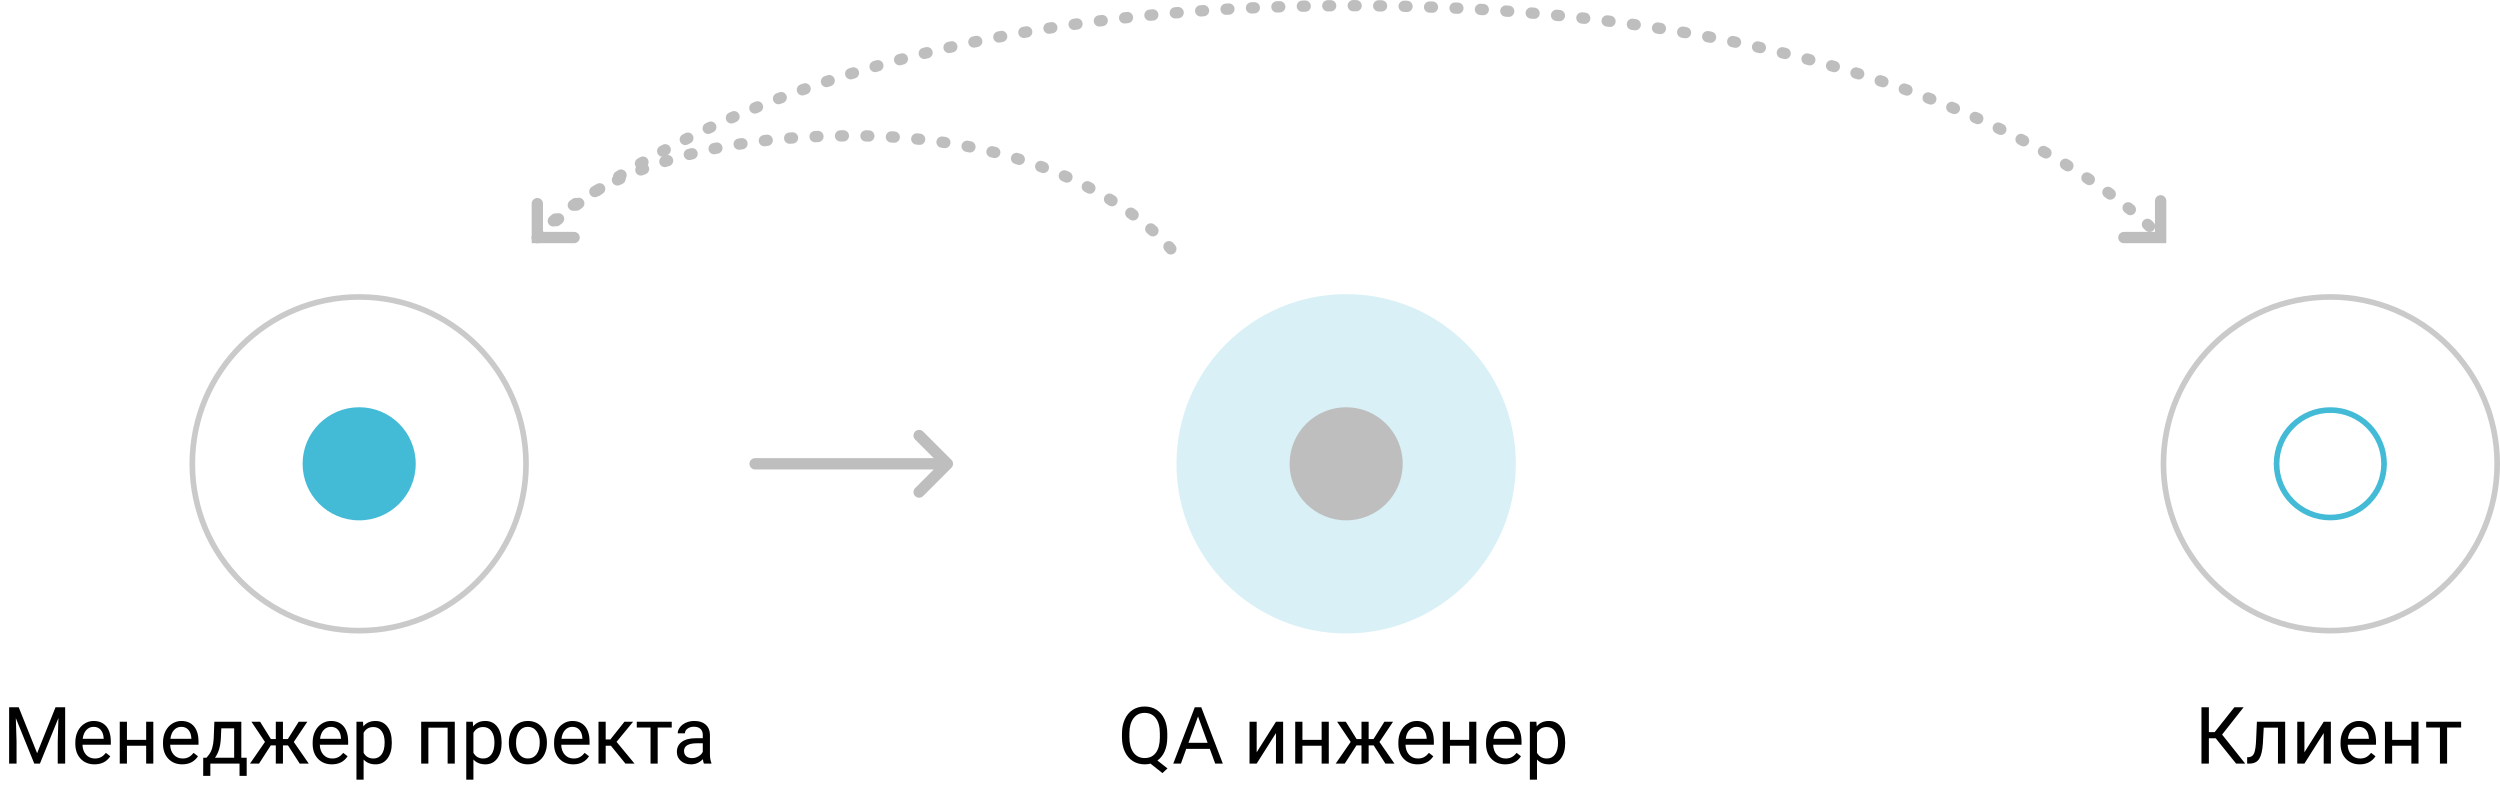 <svg width="442" height="139" viewBox="0 0 442 139" fill="none" xmlns="http://www.w3.org/2000/svg">
<circle cx="412" cy="82" r="29.5" stroke="#CACACA"/>
<circle cx="412" cy="82" r="9.5" stroke="#43BAD6"/>
<path d="M133.5 82H167.5M167.5 82L162.5 77M167.5 82L162.5 87" stroke="#BEBEBE" stroke-width="2" stroke-linecap="round"/>
<path d="M207 44C207 44 191.381 24 150.5 24C107.866 24 95 42 95 42" stroke="#BEBEBE" stroke-width="2" stroke-linecap="round" stroke-dasharray="0.5 4"/>
<path d="M391.739 130.529H390.529V135H389.217V125.047H390.529V129.436H391.555L395.034 125.047H396.668L392.867 129.873L396.948 135H395.342L391.739 130.529ZM404.017 127.604V135H402.745V128.649H400.229L400.079 131.418C399.997 132.689 399.783 133.599 399.437 134.146C399.095 134.692 398.55 134.977 397.803 135H397.297V133.886L397.659 133.858C398.069 133.813 398.363 133.576 398.541 133.147C398.719 132.719 398.833 131.926 398.883 130.769L399.02 127.604H404.017ZM410.832 127.604H412.097V135H410.832V129.606L407.421 135H406.156V127.604H407.421V133.004L410.832 127.604ZM417.196 135.137C416.194 135.137 415.378 134.809 414.749 134.152C414.12 133.492 413.806 132.61 413.806 131.507V131.274C413.806 130.541 413.945 129.887 414.223 129.312C414.505 128.734 414.897 128.283 415.398 127.959C415.904 127.631 416.451 127.467 417.039 127.467C418.001 127.467 418.748 127.784 419.281 128.417C419.814 129.05 420.081 129.957 420.081 131.138V131.664H415.07C415.089 132.393 415.3 132.983 415.706 133.435C416.116 133.881 416.636 134.104 417.265 134.104C417.711 134.104 418.09 134.013 418.399 133.831C418.709 133.649 418.98 133.407 419.213 133.106L419.985 133.708C419.366 134.66 418.436 135.137 417.196 135.137ZM417.039 128.506C416.529 128.506 416.1 128.693 415.754 129.066C415.408 129.436 415.193 129.955 415.111 130.625H418.816V130.529C418.78 129.887 418.607 129.39 418.297 129.039C417.987 128.684 417.568 128.506 417.039 128.506ZM427.594 135H426.329V131.842H422.932V135H421.66V127.604H422.932V130.81H426.329V127.604H427.594V135ZM435.127 128.629H432.646V135H431.381V128.629H428.947V127.604H435.127V128.629Z" fill="black"/>
<circle cx="63.5" cy="82" r="29.5" stroke="#CACACA"/>
<circle cx="63.5" cy="82" r="10" fill="#43BAD6"/>
<path d="M3.31 125.047L6.563 133.168L9.817 125.047H11.52V135H10.207V131.124L10.33 126.94L7.062 135H6.058L2.797 126.961L2.927 131.124V135H1.614V125.047H3.31ZM16.708 135.137C15.705 135.137 14.89 134.809 14.261 134.152C13.632 133.492 13.317 132.61 13.317 131.507V131.274C13.317 130.541 13.456 129.887 13.734 129.312C14.017 128.734 14.409 128.283 14.91 127.959C15.416 127.631 15.963 127.467 16.551 127.467C17.512 127.467 18.26 127.784 18.793 128.417C19.326 129.05 19.593 129.957 19.593 131.138V131.664H14.582C14.6 132.393 14.812 132.983 15.218 133.435C15.628 133.881 16.148 134.104 16.776 134.104C17.223 134.104 17.601 134.013 17.911 133.831C18.221 133.649 18.492 133.407 18.725 133.106L19.497 133.708C18.877 134.66 17.948 135.137 16.708 135.137ZM16.551 128.506C16.04 128.506 15.612 128.693 15.266 129.066C14.919 129.436 14.705 129.955 14.623 130.625H18.328V130.529C18.292 129.887 18.119 129.39 17.809 129.039C17.499 128.684 17.079 128.506 16.551 128.506ZM27.105 135H25.841V131.842H22.443V135H21.172V127.604H22.443V130.81H25.841V127.604H27.105V135ZM32.212 135.137C31.209 135.137 30.394 134.809 29.765 134.152C29.136 133.492 28.821 132.61 28.821 131.507V131.274C28.821 130.541 28.96 129.887 29.238 129.312C29.521 128.734 29.913 128.283 30.414 127.959C30.92 127.631 31.467 127.467 32.055 127.467C33.016 127.467 33.764 127.784 34.297 128.417C34.83 129.05 35.097 129.957 35.097 131.138V131.664H30.086C30.104 132.393 30.316 132.983 30.722 133.435C31.132 133.881 31.651 134.104 32.28 134.104C32.727 134.104 33.105 134.013 33.415 133.831C33.725 133.649 33.996 133.407 34.228 133.106L35.001 133.708C34.381 134.66 33.452 135.137 32.212 135.137ZM32.055 128.506C31.544 128.506 31.116 128.693 30.77 129.066C30.423 129.436 30.209 129.955 30.127 130.625H33.832V130.529C33.796 129.887 33.622 129.39 33.312 129.039C33.003 128.684 32.583 128.506 32.055 128.506ZM36.505 133.968L36.942 133.428C37.435 132.79 37.715 131.833 37.783 130.557L37.899 127.604H42.664V133.968H43.614V137.174H42.35V135H37.188V137.174H35.924L35.931 133.968H36.505ZM38.002 133.968H41.399V128.772H39.123L39.048 130.536C38.97 132.008 38.622 133.152 38.002 133.968ZM50.915 131.787H50.026V135H48.762V131.787H47.873L45.802 135H44.202L46.848 131.172L44.455 127.604H45.986L47.894 130.666H48.762V127.604H50.026V130.666H50.888L52.809 127.604H54.34L51.94 131.179L54.586 135H52.986L50.915 131.787ZM58.667 135.137C57.664 135.137 56.849 134.809 56.22 134.152C55.591 133.492 55.276 132.61 55.276 131.507V131.274C55.276 130.541 55.415 129.887 55.693 129.312C55.976 128.734 56.368 128.283 56.869 127.959C57.375 127.631 57.922 127.467 58.51 127.467C59.471 127.467 60.219 127.784 60.752 128.417C61.285 129.05 61.552 129.957 61.552 131.138V131.664H56.541C56.559 132.393 56.771 132.983 57.177 133.435C57.587 133.881 58.106 134.104 58.735 134.104C59.182 134.104 59.56 134.013 59.87 133.831C60.18 133.649 60.451 133.407 60.684 133.106L61.456 133.708C60.836 134.66 59.907 135.137 58.667 135.137ZM58.51 128.506C57.999 128.506 57.571 128.693 57.225 129.066C56.878 129.436 56.664 129.955 56.582 130.625H60.287V130.529C60.251 129.887 60.078 129.39 59.768 129.039C59.458 128.684 59.038 128.506 58.51 128.506ZM69.269 131.384C69.269 132.509 69.012 133.416 68.497 134.104C67.982 134.793 67.285 135.137 66.405 135.137C65.507 135.137 64.801 134.852 64.286 134.282V137.844H63.022V127.604H64.177L64.238 128.424C64.753 127.786 65.469 127.467 66.385 127.467C67.273 127.467 67.975 127.802 68.49 128.472C69.01 129.142 69.269 130.074 69.269 131.268V131.384ZM68.005 131.24C68.005 130.406 67.827 129.748 67.472 129.265C67.116 128.782 66.629 128.54 66.009 128.54C65.243 128.54 64.669 128.88 64.286 129.559V133.093C64.664 133.767 65.243 134.104 66.022 134.104C66.629 134.104 67.109 133.865 67.465 133.387C67.825 132.904 68.005 132.188 68.005 131.24ZM80.405 135H79.141V128.649H75.736V135H74.465V127.604H80.405V135ZM88.684 131.384C88.684 132.509 88.426 133.416 87.911 134.104C87.396 134.793 86.699 135.137 85.819 135.137C84.921 135.137 84.215 134.852 83.7 134.282V137.844H82.436V127.604H83.591L83.652 128.424C84.167 127.786 84.883 127.467 85.799 127.467C86.688 127.467 87.389 127.802 87.904 128.472C88.424 129.142 88.684 130.074 88.684 131.268V131.384ZM87.419 131.24C87.419 130.406 87.241 129.748 86.886 129.265C86.53 128.782 86.043 128.54 85.423 128.54C84.657 128.54 84.083 128.88 83.7 129.559V133.093C84.079 133.767 84.657 134.104 85.436 134.104C86.043 134.104 86.523 133.865 86.879 133.387C87.239 132.904 87.419 132.188 87.419 131.24ZM89.962 131.233C89.962 130.509 90.103 129.857 90.386 129.278C90.673 128.7 91.069 128.253 91.575 127.938C92.086 127.624 92.667 127.467 93.318 127.467C94.326 127.467 95.139 127.815 95.759 128.513C96.383 129.21 96.695 130.137 96.695 131.295V131.384C96.695 132.104 96.556 132.751 96.278 133.325C96.005 133.895 95.611 134.339 95.096 134.658C94.585 134.977 93.997 135.137 93.332 135.137C92.329 135.137 91.516 134.788 90.892 134.091C90.272 133.394 89.962 132.471 89.962 131.322V131.233ZM91.233 131.384C91.233 132.204 91.422 132.863 91.801 133.359C92.184 133.856 92.694 134.104 93.332 134.104C93.975 134.104 94.485 133.854 94.863 133.353C95.242 132.847 95.431 132.14 95.431 131.233C95.431 130.422 95.237 129.766 94.85 129.265C94.467 128.759 93.956 128.506 93.318 128.506C92.694 128.506 92.19 128.754 91.808 129.251C91.425 129.748 91.233 130.459 91.233 131.384ZM101.351 135.137C100.348 135.137 99.532 134.809 98.903 134.152C98.274 133.492 97.96 132.61 97.96 131.507V131.274C97.96 130.541 98.099 129.887 98.377 129.312C98.659 128.734 99.051 128.283 99.553 127.959C100.059 127.631 100.605 127.467 101.193 127.467C102.155 127.467 102.902 127.784 103.436 128.417C103.969 129.05 104.235 129.957 104.235 131.138V131.664H99.225C99.243 132.393 99.455 132.983 99.86 133.435C100.271 133.881 100.79 134.104 101.419 134.104C101.866 134.104 102.244 134.013 102.554 133.831C102.864 133.649 103.135 133.407 103.367 133.106L104.14 133.708C103.52 134.66 102.59 135.137 101.351 135.137ZM101.193 128.506C100.683 128.506 100.255 128.693 99.908 129.066C99.562 129.436 99.348 129.955 99.266 130.625H102.971V130.529C102.934 129.887 102.761 129.39 102.451 129.039C102.141 128.684 101.722 128.506 101.193 128.506ZM108.009 131.849H107.086V135H105.814V127.604H107.086V130.734H107.913L110.401 127.604H111.933L109.007 131.158L112.179 135H110.572L108.009 131.849ZM118.762 128.629H116.28V135H115.016V128.629H112.582V127.604H118.762V128.629ZM124.449 135C124.376 134.854 124.317 134.594 124.271 134.221C123.684 134.831 122.982 135.137 122.166 135.137C121.437 135.137 120.838 134.932 120.368 134.521C119.903 134.107 119.671 133.583 119.671 132.949C119.671 132.179 119.963 131.582 120.546 131.158C121.134 130.73 121.959 130.516 123.021 130.516H124.251V129.935C124.251 129.493 124.119 129.142 123.854 128.882C123.59 128.618 123.201 128.485 122.686 128.485C122.234 128.485 121.856 128.599 121.551 128.827C121.245 129.055 121.093 129.331 121.093 129.654H119.821C119.821 129.285 119.951 128.93 120.211 128.588C120.475 128.242 120.831 127.968 121.277 127.768C121.729 127.567 122.223 127.467 122.761 127.467C123.613 127.467 124.281 127.681 124.764 128.109C125.247 128.533 125.497 129.119 125.516 129.866V133.271C125.516 133.95 125.602 134.49 125.775 134.891V135H124.449ZM122.351 134.036C122.747 134.036 123.123 133.934 123.479 133.729C123.834 133.523 124.091 133.257 124.251 132.929V131.411H123.26C121.71 131.411 120.936 131.865 120.936 132.771C120.936 133.168 121.068 133.478 121.332 133.701C121.596 133.924 121.936 134.036 122.351 134.036Z" fill="black"/>
<path d="M95 42C95 42 134.67 1 238.5 1C346.783 1 382 42 382 42" stroke="#BEBEBE" stroke-width="2" stroke-linecap="round" stroke-dasharray="0.5 4"/>
<path d="M95 36V42H101.5" stroke="#BEBEBE" stroke-width="2" stroke-linecap="round"/>
<path d="M382 35.5V42H375.5" stroke="#BEBEBE" stroke-width="2" stroke-linecap="round"/>
<circle opacity="0.2" cx="238" cy="82" r="30" fill="#43BAD6"/>
<circle cx="238" cy="82" r="10" fill="#BEBEBE"/>
<path d="M206.376 130.345C206.376 131.306 206.223 132.136 205.918 132.833C205.613 133.526 205.184 134.068 204.633 134.46L206.41 135.854L205.515 136.682L203.416 135.014C203.088 135.096 202.742 135.137 202.377 135.137C201.593 135.137 200.898 134.945 200.292 134.562C199.686 134.175 199.214 133.626 198.877 132.915C198.544 132.2 198.373 131.372 198.364 130.434V129.716C198.364 128.759 198.531 127.913 198.863 127.18C199.196 126.446 199.665 125.885 200.271 125.498C200.882 125.106 201.579 124.91 202.363 124.91C203.165 124.91 203.869 125.104 204.476 125.491C205.086 125.879 205.556 126.437 205.884 127.166C206.212 127.891 206.376 128.738 206.376 129.709V130.345ZM205.063 129.702C205.063 128.531 204.829 127.629 204.359 126.995C203.895 126.357 203.229 126.038 202.363 126.038C201.538 126.038 200.887 126.355 200.408 126.988C199.934 127.617 199.69 128.492 199.677 129.613V130.345C199.677 131.484 199.914 132.382 200.388 133.038C200.866 133.694 201.529 134.022 202.377 134.022C203.225 134.022 203.881 133.715 204.346 133.1C204.811 132.48 205.05 131.593 205.063 130.44V129.702ZM213.896 132.402H209.726L208.789 135H207.436L211.236 125.047H212.385L216.192 135H214.846L213.896 132.402ZM210.122 131.322H213.506L211.811 126.667L210.122 131.322ZM225.592 127.604H226.856V135H225.592V129.606L222.181 135H220.916V127.604H222.181V133.004L225.592 127.604ZM234.93 135H233.665V131.842H230.268V135H228.996V127.604H230.268V130.81H233.665V127.604H234.93V135ZM242.866 131.787H241.978V135H240.713V131.787H239.824L237.753 135H236.153L238.799 131.172L236.406 127.604H237.938L239.845 130.666H240.713V127.604H241.978V130.666H242.839L244.76 127.604H246.291L243.892 131.179L246.537 135H244.938L242.866 131.787ZM250.618 135.137C249.616 135.137 248.8 134.809 248.171 134.152C247.542 133.492 247.228 132.61 247.228 131.507V131.274C247.228 130.541 247.367 129.887 247.645 129.312C247.927 128.734 248.319 128.283 248.82 127.959C249.326 127.631 249.873 127.467 250.461 127.467C251.423 127.467 252.17 127.784 252.703 128.417C253.236 129.05 253.503 129.957 253.503 131.138V131.664H248.492C248.51 132.393 248.722 132.983 249.128 133.435C249.538 133.881 250.058 134.104 250.687 134.104C251.133 134.104 251.511 134.013 251.821 133.831C252.131 133.649 252.402 133.407 252.635 133.106L253.407 133.708C252.787 134.66 251.858 135.137 250.618 135.137ZM250.461 128.506C249.951 128.506 249.522 128.693 249.176 129.066C248.829 129.436 248.615 129.955 248.533 130.625H252.238V130.529C252.202 129.887 252.029 129.39 251.719 129.039C251.409 128.684 250.99 128.506 250.461 128.506ZM261.016 135H259.751V131.842H256.354V135H255.082V127.604H256.354V130.81H259.751V127.604H261.016V135ZM266.122 135.137C265.119 135.137 264.304 134.809 263.675 134.152C263.046 133.492 262.731 132.61 262.731 131.507V131.274C262.731 130.541 262.87 129.887 263.148 129.312C263.431 128.734 263.823 128.283 264.324 127.959C264.83 127.631 265.377 127.467 265.965 127.467C266.926 127.467 267.674 127.784 268.207 128.417C268.74 129.05 269.007 129.957 269.007 131.138V131.664H263.996C264.014 132.393 264.226 132.983 264.632 133.435C265.042 133.881 265.562 134.104 266.19 134.104C266.637 134.104 267.015 134.013 267.325 133.831C267.635 133.649 267.906 133.407 268.139 133.106L268.911 133.708C268.291 134.66 267.362 135.137 266.122 135.137ZM265.965 128.506C265.454 128.506 265.026 128.693 264.68 129.066C264.333 129.436 264.119 129.955 264.037 130.625H267.742V130.529C267.706 129.887 267.533 129.39 267.223 129.039C266.913 128.684 266.493 128.506 265.965 128.506ZM276.725 131.384C276.725 132.509 276.467 133.416 275.952 134.104C275.437 134.793 274.74 135.137 273.86 135.137C272.963 135.137 272.256 134.852 271.741 134.282V137.844H270.477V127.604H271.632L271.693 128.424C272.208 127.786 272.924 127.467 273.84 127.467C274.729 127.467 275.43 127.802 275.945 128.472C276.465 129.142 276.725 130.074 276.725 131.268V131.384ZM275.46 131.24C275.46 130.406 275.282 129.748 274.927 129.265C274.571 128.782 274.084 128.54 273.464 128.54C272.698 128.54 272.124 128.88 271.741 129.559V133.093C272.119 133.767 272.698 134.104 273.478 134.104C274.084 134.104 274.564 133.865 274.92 133.387C275.28 132.904 275.46 132.188 275.46 131.24Z" fill="black"/>
</svg>

